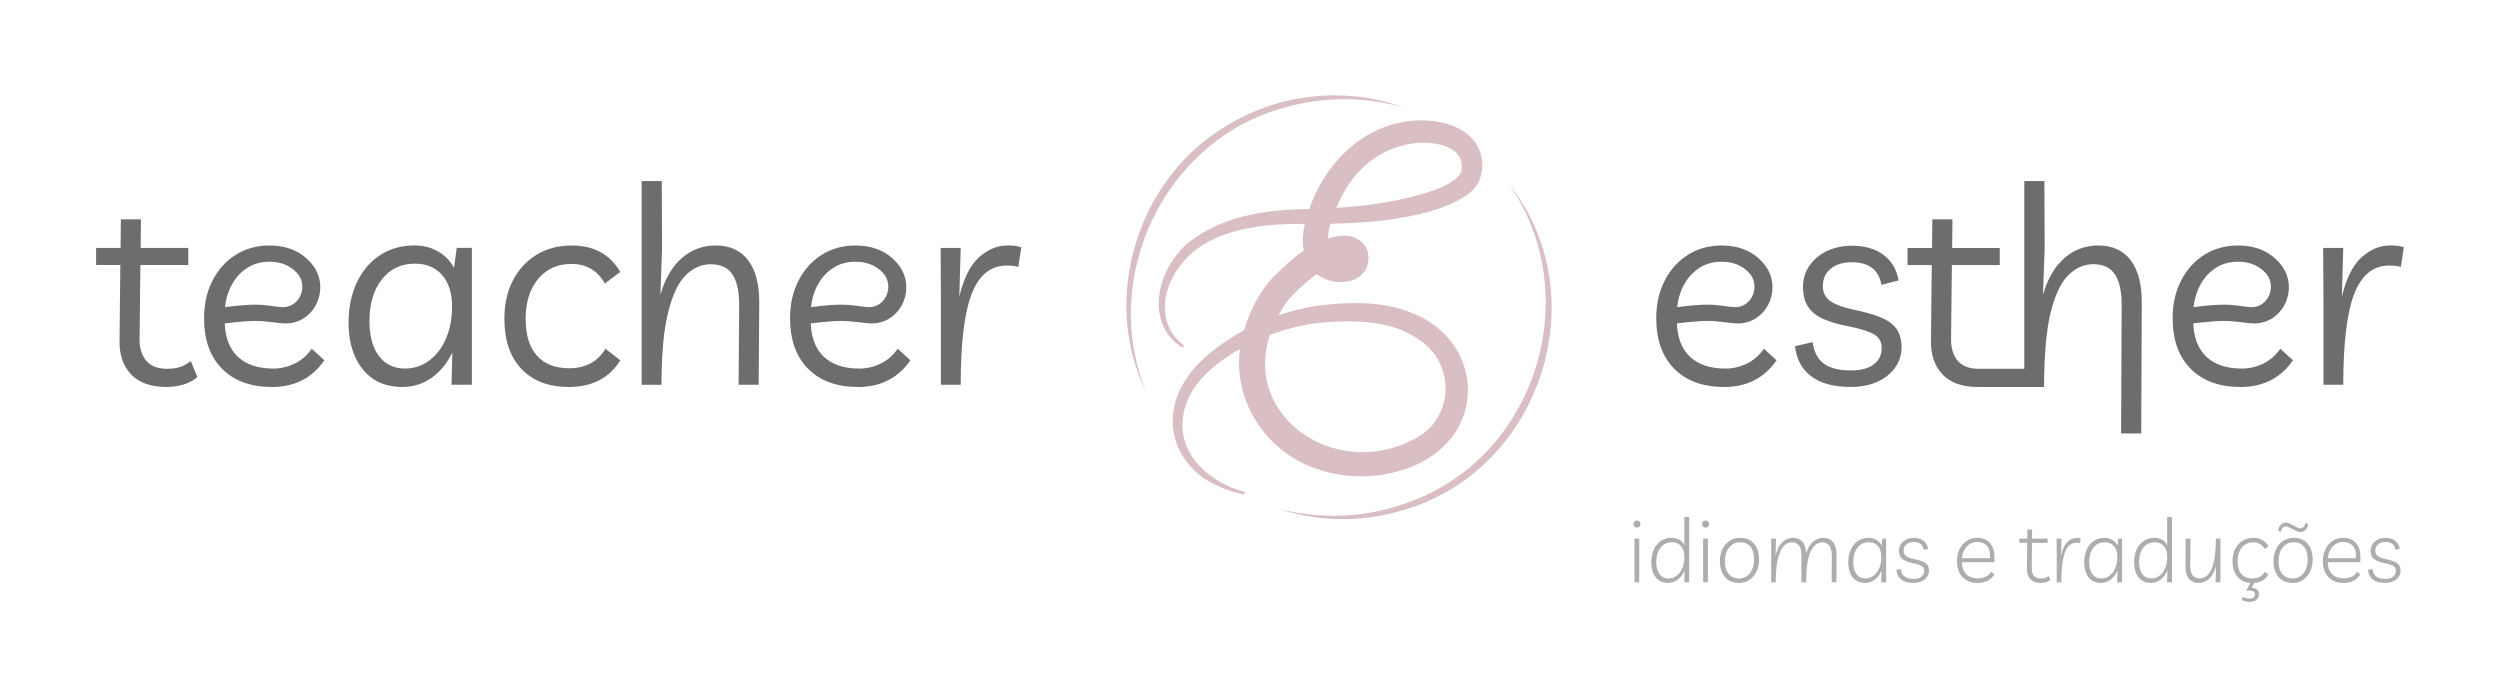 <?xml version="1.0" encoding="UTF-8"?>
<svg id="horizontais" xmlns="http://www.w3.org/2000/svg" viewBox="0 0 890.22 248.29">
  <defs>
    <style>
      .cls-1 {
        fill: #6d6d6d;
      }

      .cls-1, .cls-2, .cls-3 {
        stroke-width: 0px;
      }

      .cls-2 {
        fill: #d9bec3;
      }

      .cls-3 {
        fill: #adadad;
      }
    </style>
  </defs>
  <g>
    <g>
      <path class="cls-2" d="m470.1,167.35c18.9,6.32,46.59-.49,51.84-22,3.38-14.58-5-28.25-18.59-33.68-9.66-4.14-20.34-4.23-30.58-3.21-5.97.55-11.86,1.87-17.54,3.82,1.63-3.09,3.46-5.72,5.89-8,2.09-2.09,4.83-4.59,7.73-6.69,6.9,5.53,20.12,3.17,18.26-7.66-.79-3.83-4.83-6.12-8.5-6.03-1.96.07-3.86.41-5.69.97.03-.98.13-1.99.27-2.97.17-.72.38-1.47.6-2.21,16.56-.36,37.76-2.4,48.96-10.55,6.04-4.24,6.66-13.37,2.13-18.95-4.49-5.58-11.96-7.25-18.78-7.36-19.27.21-33.8,14.19-39.87,31.6-.85.02-1.7.04-2.55.06-14.19.37-28.94,2.74-40.45,11.9-11.03,9.02-16.09,28.69-2.14,37.42,0,0,.52-.79.52-.79-8.82-6.43-8.34-18-2.73-26.46,9.15-14.57,28.83-16.89,44.65-16.83.35,0,.72,0,1.09.01-.7,3.09-.95,6.39-.39,9.49-4.3,2.96-8.17,6.74-11.61,10.25-4.46,4.99-7.65,11.55-9.61,18.12-11.69,6.36-24.03,16.13-25.36,30.34-1.01,10.82,5.92,20.6,15.6,24.91,3.13,1.49,6.4,2.61,9.84,3.25,0,0,.15-.94.15-.94-12.47-3.27-23.96-13.28-21.95-26.95,1.52-10.87,10.78-18.58,20.24-23.9-2.48,19.04,9.78,37.4,28.58,43.05Zm9.15-100.1c5.7-9.66,15.83-16.05,26.94-16.44,5.86-.11,14.57,1.61,14.37,8.71-.17,2.1-.62,2.67-2.19,4.12-1.72,1.46-4.28,2.79-7.04,3.85-11.22,4-23.42,5.77-35.52,6.53,1-2.37,2.16-4.69,3.43-6.76Zm-5.84,47.41c9.02-.59,19.22-.21,27.1,3.52,4.82,2.32,9.43,5.59,11.88,10.5,4.89,9.21,2.09,21.07-6.93,26.6-27.64,16.77-63.17-5.66-53.29-35.98,6.82-2.6,13.93-4.23,21.23-4.64Z"/>
      <path class="cls-2" d="m457.59,38.27c13.54-3.92,28.23-3.93,41.99-.08-20.32-7.41-44.1-4.97-62.51,6.45-31.84,18.3-45.42,61.69-28.97,94.7-16.74-40.66,6.84-89.82,49.49-101.07Z"/>
      <path class="cls-2" d="m537.17,65.35c27.93,39.69,9.74,97.92-36.29,113.75-14.47,5.27-30.5,5.98-45.45,2.1,14.74,4.98,31.21,4.81,46.13-.13,47.73-15.17,67.04-76.4,35.61-115.72Z"/>
    </g>
    <g>
      <g>
        <path class="cls-1" d="m59.23,137.79c-5.55,0-9.74-1.49-12.55-4.46s-4.18-6.94-4.12-11.91l.29-27.05h-8.63v-6.08h8.72l.1-10.19h7.15l-.1,10.19h16.96v6.08h-17.06l-.29,26.56c0,3.14.8,5.65,2.4,7.55,1.6,1.9,4.1,2.84,7.5,2.84,1.51,0,2.91-.18,4.22-.54,1.31-.36,2.68-1.09,4.12-2.2l2.35,5.69c-1.44,1.24-3.14,2.14-5.1,2.7-1.96.55-3.96.83-5.98.83Z"/>
        <path class="cls-1" d="m96.77,137.79c-7.51,0-13.41-2.16-17.69-6.47-4.28-4.31-6.42-10.32-6.42-18.03,0-5.03,1.01-9.51,3.04-13.43,2.03-3.92,4.79-6.97,8.29-9.16,3.49-2.19,7.46-3.28,11.91-3.28,6.67,0,11.81,2.32,15.44,6.96h0c6.55,8.48.49,21.29-10.2,20.78-2.7-.13-6.27-.88-10.38-.88-3.85,0-10.73.88-10.73.88.2,5.23,1.78,9.21,4.75,11.96,2.97,2.74,7.14,4.12,12.5,4.12,2.62,0,5.13-.57,7.55-1.72,2.42-1.14,4.47-2.92,6.17-5.34l4.51,4.12c-4.38,6.34-10.62,9.51-18.72,9.51Zm-.78-44.6c-3.01,0-5.64.72-7.89,2.16-2.26,1.44-4.07,3.38-5.44,5.83-1.37,2.45-2.22,5.18-2.55,8.19,0,0,6.23-.88,10.64-.88s7.09.74,9.6.88c6.42.37,9.71-7.72,5.25-12.35h0c-2.48-2.55-5.68-3.82-9.6-3.82Z"/>
        <path class="cls-1" d="m168.03,88.29v48.72h-7.25l.29-11.47c-1.83,3.79-4.28,6.78-7.35,8.97-3.08,2.19-6.57,3.28-10.49,3.28s-7.58-.96-10.39-2.89c-2.81-1.93-4.96-4.61-6.47-8.04-1.5-3.43-2.25-7.4-2.25-11.91,0-5.42.98-10.21,2.94-14.36,1.96-4.15,4.7-7.39,8.23-9.71,3.53-2.32,7.61-3.48,12.25-3.48,3.27,0,6.15.75,8.63,2.25,2.48,1.51,4.31,3.43,5.49,5.78l.98-7.16h5.39Zm-20.29,5.59c-4.9,0-8.83,1.86-11.76,5.59-2.94,3.73-4.42,8.69-4.42,14.9,0,5.29,1.13,9.43,3.38,12.4,2.26,2.97,5.34,4.46,9.27,4.46,3.2,0,6.08-.95,8.63-2.84,2.55-1.9,4.54-4.51,5.98-7.84,1.44-3.33,2.15-7.16,2.15-11.47,0-4.71-1.17-8.41-3.53-11.13-2.35-2.71-5.58-4.07-9.7-4.07Z"/>
        <path class="cls-1" d="m202.44,137.79c-7.12,0-12.71-2.14-16.76-6.42-4.05-4.28-6.08-10.25-6.08-17.89,0-5.16,1.01-9.7,3.04-13.62,2.03-3.92,4.84-6.97,8.43-9.16,3.59-2.19,7.78-3.28,12.55-3.28,7.84,0,13.59,3.14,17.26,9.41l-5.49,4.12c-2.61-4.64-6.6-6.96-11.95-6.96-4.9,0-8.84,1.78-11.81,5.34-2.97,3.56-4.46,8.28-4.46,14.16s1.34,10.13,4.02,13.14c2.67,3.01,6.53,4.51,11.56,4.51,2.68,0,5.13-.56,7.35-1.67s4.05-2.87,5.49-5.29l5.3,4.12c-3.92,6.34-10.06,9.51-18.43,9.51Z"/>
        <path class="cls-1" d="m228.5,137.01v-72.53h7.15l.1,23.82-.59,16.66c1.63-5.69,4.17-10.03,7.6-13.04,3.43-3.01,7.47-4.51,12.11-4.51,4.96,0,8.79,1.73,11.47,5.19,2.68,3.47,4.02,8.46,4.02,15l-.2,29.41h-7.15l.19-28.52c0-4.77-.8-8.36-2.4-10.78-1.6-2.42-4.17-3.62-7.7-3.62-3.33,0-6.32,1.32-8.97,3.97-2.65,2.65-4.74,7.11-6.27,13.38-1.54,6.27-2.3,14.8-2.3,25.58h-7.06Z"/>
        <path class="cls-1" d="m305.44,137.79c-7.51,0-13.41-2.16-17.69-6.47-4.28-4.31-6.42-10.32-6.42-18.03,0-5.03,1.01-9.51,3.04-13.43s4.79-6.97,8.29-9.16c3.49-2.19,7.46-3.28,11.91-3.28,6.67,0,11.81,2.32,15.44,6.96h0c6.55,8.48.49,21.29-10.2,20.78-2.7-.13-6.27-.88-10.38-.88-3.85,0-10.73.88-10.73.88.2,5.23,1.78,9.21,4.75,11.96,2.97,2.74,7.14,4.12,12.5,4.12,2.62,0,5.13-.57,7.55-1.72,2.42-1.14,4.47-2.92,6.17-5.34l4.51,4.12c-4.38,6.34-10.62,9.51-18.72,9.51Zm-.78-44.6c-3.01,0-5.64.72-7.89,2.16-2.26,1.44-4.07,3.38-5.44,5.83s-2.22,5.18-2.55,8.19c0,0,6.23-.88,10.64-.88s7.09.74,9.6.88c6.42.37,9.71-7.72,5.25-12.35h0c-2.48-2.55-5.68-3.82-9.6-3.82Z"/>
        <path class="cls-1" d="m362.59,95.05c-.66-.2-1.31-.33-1.97-.39-.65-.06-1.37-.1-2.16-.1-5.68,0-9.83,3.35-12.44,10.05-2.62,6.7-3.92,17.5-3.92,32.4h-7.06v-31.27l-.1-17.45h7.15l-.49,17.35c1.57-6.6,3.92-11.29,7.06-14.07,3.14-2.78,6.5-4.16,10.1-4.16,1.05,0,1.98.05,2.8.15.82.1,1.52.28,2.11.54l-1.07,6.96Z"/>
      </g>
      <g>
        <path class="cls-1" d="m659.07,137.79c-6.08,0-10.78-1.26-14.11-3.78-3.33-2.51-5.26-6.09-5.79-10.73l6.28-1.47c.46,3.47,1.78,6.01,3.97,7.65,2.19,1.63,5.41,2.45,9.66,2.45,3.59,0,6.32-.74,8.19-2.21,1.86-1.47,2.79-3.38,2.79-5.74,0-2.22-.95-3.87-2.84-4.95-1.9-1.08-4.87-2.01-8.92-2.79-3.4-.65-6.31-1.49-8.72-2.5-2.42-1.01-4.28-2.43-5.59-4.26-1.31-1.83-1.96-4.28-1.96-7.35,0-2.75.75-5.23,2.25-7.45,1.5-2.22,3.58-3.97,6.23-5.25,2.65-1.27,5.64-1.91,8.97-1.91,4.58,0,8.32,1.1,11.23,3.28,2.91,2.19,4.69,5.21,5.34,9.07l-6.08,1.57c-.98-5.36-4.51-8.04-10.59-8.04-3.14,0-5.64.77-7.5,2.3-1.86,1.54-2.79,3.61-2.79,6.22,0,2.16.82,3.87,2.45,5.15,1.63,1.28,4.57,2.37,8.82,3.29,3.46.72,6.44,1.55,8.92,2.5,2.48.95,4.4,2.24,5.74,3.87,1.34,1.63,2.04,3.89,2.11,6.76,0,2.75-.75,5.2-2.25,7.35-1.5,2.16-3.61,3.86-6.33,5.1-2.71,1.24-5.87,1.86-9.46,1.86Z"/>
        <path class="cls-1" d="m758.66,92.6c-2.68-3.46-6.51-5.19-11.47-5.19-4.64,0-8.67,1.5-12.1,4.51-3.43,3.01-5.97,7.35-7.6,13.04l.59-16.66-.1-23.82h-7.16v66.85h-16.17c-3.4,0-5.9-.95-7.5-2.84s-2.4-4.41-2.4-7.55l.29-26.56h17.05v-6.08h-16.95l.1-10.19h-7.16l-.1,10.19h-8.73v6.08h8.63l-.29,27.05c-.07,4.97,1.31,8.94,4.12,11.91,2.81,2.97,6.99,4.46,12.54,4.46h23.62c0-10.78.77-20.09,2.3-26.37,1.54-6.27,3.63-10.73,6.27-13.38,2.65-2.65,5.64-3.97,8.97-3.97,3.53,0,6.09,1.21,7.69,3.63,1.6,2.42,2.4,6.01,2.4,10.78l-.2,45.87h7.16l.2-46.75c0-6.53-1.34-11.53-4.02-15Z"/>
        <path class="cls-1" d="m797.76,137.79c-7.51,0-13.41-2.16-17.69-6.47-4.28-4.31-6.42-10.32-6.42-18.03,0-5.03,1.01-9.51,3.04-13.43,2.03-3.92,4.79-6.97,8.29-9.16,3.49-2.19,7.46-3.28,11.91-3.28,6.67,0,11.81,2.32,15.44,6.96h0c6.55,8.48.49,21.29-10.21,20.78-2.7-.13-6.27-.88-10.38-.88-3.85,0-10.73.88-10.73.88.2,5.23,1.78,9.21,4.75,11.96,2.98,2.74,7.14,4.12,12.5,4.12,2.62,0,5.13-.57,7.55-1.72,2.42-1.14,4.47-2.92,6.17-5.34l4.51,4.12c-4.38,6.34-10.62,9.51-18.72,9.51Zm-.78-44.6c-3.01,0-5.64.72-7.89,2.16-2.26,1.44-4.07,3.38-5.44,5.83s-2.22,5.18-2.55,8.19c0,0,6.23-.88,10.64-.88s7.09.74,9.6.88c6.42.37,9.71-7.72,5.25-12.35h0c-2.48-2.55-5.68-3.82-9.6-3.82Z"/>
        <path class="cls-1" d="m613.88,137.79c-7.51,0-13.41-2.16-17.69-6.47-4.28-4.31-6.42-10.32-6.42-18.03,0-5.03,1.01-9.51,3.04-13.43,2.03-3.92,4.79-6.97,8.29-9.16,3.49-2.19,7.46-3.28,11.91-3.28,6.67,0,11.81,2.32,15.44,6.96h0c6.55,8.48.49,21.29-10.21,20.78-2.7-.13-6.27-.88-10.38-.88-3.85,0-10.73.88-10.73.88.2,5.23,1.78,9.21,4.75,11.96,2.98,2.74,7.14,4.12,12.5,4.12,2.62,0,5.13-.57,7.55-1.72,2.42-1.14,4.47-2.92,6.17-5.34l4.51,4.12c-4.38,6.34-10.62,9.51-18.72,9.51Zm-.78-44.6c-3.01,0-5.64.72-7.89,2.16-2.26,1.44-4.07,3.38-5.44,5.83s-2.22,5.18-2.55,8.19c0,0,6.23-.88,10.64-.88s7.09.74,9.6.88c6.42.37,9.71-7.72,5.25-12.35h0c-2.48-2.55-5.68-3.82-9.6-3.82Z"/>
        <path class="cls-1" d="m854.9,95.05c-.65-.2-1.31-.33-1.96-.39s-1.37-.1-2.16-.1c-5.69,0-9.84,3.35-12.45,10.05-2.62,6.7-3.92,17.5-3.92,32.4h-7.06v-31.27l-.1-17.45h7.16l-.49,17.35c1.57-6.6,3.92-11.29,7.06-14.07,3.14-2.78,6.5-4.17,10.1-4.17,1.05,0,1.98.05,2.79.15.82.1,1.52.28,2.11.54l-1.08,6.96Z"/>
      </g>
    </g>
  </g>
  <g>
    <path class="cls-3" d="m582.89,187.88c-.38,0-.68-.13-.91-.38-.23-.25-.34-.54-.34-.88s.12-.63.36-.88c.24-.25.54-.38.89-.38.4,0,.71.13.93.38.22.25.33.54.33.88s-.11.63-.33.88c-.22.25-.53.38-.93.38Zm.82,3.92v15.53h-1.69v-15.53h1.69Z"/>
    <path class="cls-3" d="m601.49,184.12v23.21h-1.76l.13-4.2c-.54,1.34-1.33,2.42-2.37,3.23-1.04.82-2.21,1.22-3.53,1.22s-2.36-.31-3.25-.93c-.89-.62-1.56-1.47-2.02-2.57s-.69-2.36-.69-3.78c0-1.74.3-3.26.89-4.58.6-1.32,1.44-2.35,2.54-3.09,1.1-.74,2.38-1.11,3.84-1.11.96,0,1.85.22,2.67.67.82.45,1.43,1.1,1.85,1.96l-.03-2.35v-7.69h1.73Zm-6.18,8.97c-1.67,0-3.01.64-4.02,1.93-1,1.29-1.51,3-1.51,5.13,0,1.82.39,3.25,1.16,4.28s1.84,1.55,3.2,1.55c1.09,0,2.06-.33,2.92-.99.86-.66,1.53-1.57,2.01-2.73.48-1.16.72-2.47.72-3.94,0-1.63-.4-2.91-1.19-3.84-.8-.93-1.89-1.4-3.29-1.4Z"/>
    <path class="cls-3" d="m607.33,187.88c-.38,0-.68-.13-.91-.38-.23-.25-.34-.54-.34-.88s.12-.63.36-.88c.24-.25.54-.38.89-.38.4,0,.71.13.93.38.22.25.33.54.33.88s-.11.63-.33.88c-.22.25-.53.38-.93.38Zm.82,3.92v15.53h-1.69v-15.53h1.69Z"/>
    <path class="cls-3" d="m619.68,191.52c2.07,0,3.71.7,4.91,2.09,1.2,1.39,1.8,3.28,1.8,5.66,0,1.57-.3,2.98-.91,4.23-.61,1.26-1.44,2.25-2.51,2.98-1.07.73-2.29,1.1-3.67,1.1-2.15,0-3.84-.7-5.05-2.09-1.21-1.39-1.82-3.29-1.82-5.69,0-1.57.3-2.98.89-4.23.6-1.26,1.44-2.24,2.52-2.96,1.09-.72,2.36-1.08,3.83-1.08Zm-.38,14.46c1.05,0,1.97-.28,2.76-.85.79-.56,1.42-1.35,1.87-2.37.45-1.01.67-2.18.67-3.5,0-1.99-.43-3.51-1.3-4.58-.87-1.07-2.07-1.6-3.59-1.6-1.11,0-2.08.29-2.9.86-.83.58-1.46,1.37-1.91,2.38-.45,1.01-.67,2.17-.67,3.47,0,1.99.44,3.51,1.33,4.58.89,1.07,2.14,1.6,3.75,1.6Z"/>
    <path class="cls-3" d="m630.7,207.33v-15.53h1.72l-.19,6.12c.54-2.2,1.36-3.81,2.46-4.85s2.36-1.55,3.78-1.55,2.51.45,3.32,1.35c.82.9,1.28,2.29,1.38,4.17.56-1.86,1.38-3.25,2.46-4.16,1.08-.91,2.29-1.36,3.65-1.36,1.53,0,2.7.53,3.51,1.6.82,1.07,1.21,2.61,1.19,4.64l-.06,9.57h-1.69l.06-9.32c.02-3.26-1.11-4.89-3.39-4.89-.8,0-1.54.24-2.23.72-.69.48-1.3,1.27-1.84,2.35-.53,1.09-.95,2.54-1.24,4.36-.29,1.82-.44,4.08-.44,6.78h-1.69v-9.32c0-1.67-.27-2.91-.8-3.7-.53-.79-1.39-1.19-2.56-1.19-.8,0-1.54.24-2.24.72-.7.48-1.31,1.27-1.84,2.35-.52,1.09-.94,2.54-1.24,4.36-.3,1.82-.46,4.08-.46,6.78h-1.66Z"/>
    <path class="cls-3" d="m671.63,191.8v15.53h-1.76l.13-4.2c-.54,1.34-1.33,2.42-2.37,3.23-1.04.82-2.21,1.22-3.53,1.22s-2.36-.31-3.25-.93c-.89-.62-1.56-1.47-2.02-2.57s-.69-2.36-.69-3.78c0-1.74.3-3.26.89-4.58.6-1.32,1.44-2.35,2.54-3.09,1.1-.74,2.38-1.11,3.84-1.11,1.07,0,2.01.26,2.82.77.82.51,1.4,1.17,1.76,1.96l.31-2.45h1.32Zm-6.18,1.29c-1.67,0-3.01.64-4.02,1.93-1,1.29-1.51,3-1.51,5.13,0,1.82.39,3.25,1.16,4.28s1.84,1.55,3.2,1.55c1.09,0,2.06-.33,2.92-.99.86-.66,1.53-1.57,2.01-2.73.48-1.16.72-2.47.72-3.94,0-1.63-.4-2.91-1.19-3.84-.8-.93-1.89-1.4-3.29-1.4Z"/>
    <path class="cls-3" d="m681.42,207.58c-1.9,0-3.37-.4-4.39-1.19-1.02-.79-1.61-1.94-1.76-3.45l1.57-.35c.15,1.21.59,2.11,1.32,2.68.73.58,1.82.86,3.26.86,1.21,0,2.14-.27,2.79-.82.65-.54.97-1.23.97-2.07s-.32-1.37-.96-1.73c-.64-.36-1.63-.67-2.96-.94-1.59-.33-2.83-.81-3.73-1.43-.9-.62-1.35-1.64-1.35-3.06,0-.86.23-1.63.69-2.31.46-.68,1.09-1.22,1.88-1.63.79-.41,1.71-.61,2.76-.61,1.38,0,2.51.34,3.4,1.02.89.68,1.44,1.65,1.65,2.9l-1.51.38c-.31-1.9-1.5-2.85-3.54-2.85-1.09,0-1.97.28-2.64.85-.67.56-1,1.31-1,2.23,0,.86.3,1.51.89,1.94s1.58.81,2.96,1.1c1.13.25,2.08.53,2.84.83.76.3,1.34.71,1.73,1.21.39.5.58,1.18.58,2.04.02.82-.2,1.56-.66,2.23-.46.67-1.1,1.2-1.93,1.58-.83.39-1.78.58-2.87.58Z"/>
    <path class="cls-3" d="m704.32,207.58c-2.34,0-4.17-.69-5.49-2.07-1.32-1.38-1.98-3.29-1.98-5.74,0-1.61.31-3.03.94-4.27.63-1.23,1.48-2.21,2.57-2.92,1.09-.71,2.33-1.07,3.73-1.07s2.5.31,3.48.94c.98.63,1.71,1.58,2.18,2.85.47,1.28.6,2.91.39,4.89h-11.54c.04,1.88.56,3.31,1.57,4.3,1,.98,2.42,1.47,4.23,1.47.94,0,1.81-.19,2.62-.56.8-.38,1.48-.98,2.02-1.82l1.16.97c-.63.98-1.44,1.73-2.43,2.24-.99.51-2.15.77-3.47.77Zm-.19-14.62c-1.03,0-1.93.26-2.73.77-.8.51-1.43,1.21-1.91,2.09-.48.88-.76,1.86-.85,2.95h9.98c.13-2.07-.25-3.56-1.13-4.45-.88-.9-2-1.35-3.36-1.35Z"/>
    <path class="cls-3" d="m726.75,207.58c-1.69,0-2.95-.46-3.78-1.38-.83-.92-1.23-2.14-1.21-3.67l.09-9.25h-2.79v-1.47h2.82l.03-3.26h1.69l-.03,3.26h5.55v1.47h-5.55l-.09,9.13c-.02,1.11.24,1.99.78,2.64.54.65,1.39.97,2.54.97.5,0,.96-.07,1.38-.2.42-.14.85-.37,1.29-.71l.6,1.35c-.4.4-.89.69-1.49.86-.6.18-1.21.27-1.84.27Z"/>
    <path class="cls-3" d="m740.67,193.44c-.23-.06-.44-.11-.64-.14-.2-.03-.42-.05-.67-.05-1.82,0-3.16,1.13-4.03,3.39-.87,2.26-1.3,5.82-1.3,10.7h-1.66v-9.94l-.03-5.58h1.72l-.13,6.12c.48-2.34,1.22-3.99,2.23-4.96,1-.96,2.1-1.44,3.29-1.44.27,0,.54.02.8.05.26.03.48.09.64.17l-.22,1.69Z"/>
    <path class="cls-3" d="m755.64,191.8v15.53h-1.76l.13-4.2c-.54,1.34-1.33,2.42-2.37,3.23-1.04.82-2.21,1.22-3.53,1.22s-2.36-.31-3.25-.93c-.89-.62-1.56-1.47-2.02-2.57s-.69-2.36-.69-3.78c0-1.74.3-3.26.89-4.58.6-1.32,1.44-2.35,2.54-3.09,1.1-.74,2.38-1.11,3.84-1.11,1.07,0,2.01.26,2.82.77.82.51,1.4,1.17,1.76,1.96l.31-2.45h1.32Zm-6.18,1.29c-1.67,0-3.01.64-4.02,1.93-1,1.29-1.51,3-1.51,5.13,0,1.82.39,3.25,1.16,4.28s1.84,1.55,3.2,1.55c1.09,0,2.06-.33,2.92-.99.86-.66,1.53-1.57,2.01-2.73.48-1.16.72-2.47.72-3.94,0-1.63-.4-2.91-1.19-3.84-.8-.93-1.89-1.4-3.29-1.4Z"/>
    <path class="cls-3" d="m773.42,184.12v23.21h-1.76l.13-4.2c-.54,1.34-1.33,2.42-2.37,3.23-1.04.82-2.21,1.22-3.53,1.22s-2.36-.31-3.25-.93c-.89-.62-1.56-1.47-2.02-2.57s-.69-2.36-.69-3.78c0-1.74.3-3.26.89-4.58.6-1.32,1.44-2.35,2.54-3.09,1.1-.74,2.38-1.11,3.84-1.11.96,0,1.85.22,2.67.67.82.45,1.43,1.1,1.85,1.96l-.03-2.35v-7.69h1.73Zm-6.18,8.97c-1.67,0-3.01.64-4.02,1.93-1,1.29-1.51,3-1.51,5.13,0,1.82.39,3.25,1.16,4.28s1.84,1.55,3.2,1.55c1.09,0,2.06-.33,2.92-.99.86-.66,1.53-1.57,2.01-2.73.48-1.16.72-2.47.72-3.94,0-1.63-.4-2.91-1.19-3.84-.8-.93-1.89-1.4-3.29-1.4Z"/>
    <path class="cls-3" d="m782.93,207.58c-1.51,0-2.67-.52-3.5-1.55-.83-1.04-1.23-2.49-1.21-4.38l.09-9.85h1.72l-.13,9.57c0,1.49.27,2.62.8,3.4.53.78,1.4,1.18,2.59,1.18,1.11,0,2.1-.44,2.96-1.33.87-.89,1.55-2.36,2.04-4.42.49-2.06.74-4.86.74-8.39h1.63v15.53h-1.73l.16-5.87c-.54,2.13-1.36,3.69-2.45,4.66s-2.33,1.46-3.73,1.46Z"/>
    <path class="cls-3" d="m802.06,207.58c-2.24,0-3.98-.68-5.22-2.05-1.24-1.37-1.87-3.27-1.87-5.69,0-1.61.31-3.04.93-4.3.62-1.26,1.48-2.24,2.59-2.95,1.11-.71,2.4-1.07,3.89-1.07,1.28,0,2.36.27,3.26.82.9.54,1.61,1.27,2.13,2.16l-1.32,1c-.9-1.59-2.28-2.38-4.14-2.38-1.11,0-2.08.28-2.92.85-.84.56-1.49,1.35-1.94,2.37-.46,1.01-.69,2.18-.69,3.5,0,1.99.46,3.51,1.38,4.56.92,1.06,2.25,1.58,3.98,1.58.9,0,1.72-.19,2.48-.56s1.38-.98,1.88-1.82l1.29.97c-1.19,2.01-3.1,3.01-5.71,3.01Zm-.94,6.74c-.63,0-1.16-.06-1.6-.19s-.87-.3-1.29-.53l.53-1.07c.38.21.75.37,1.11.47.37.1.77.16,1.21.16.54,0,.99-.14,1.35-.41s.53-.65.53-1.13c0-.88-.65-1.32-1.95-1.32h-1.13l1.79-3.54h1.44l-1.22,2.45c.77.1,1.39.36,1.85.77.46.41.69.95.69,1.62,0,.82-.32,1.47-.97,1.98-.65.5-1.43.75-2.35.75Z"/>
    <path class="cls-3" d="m816.81,191.52c2.07,0,3.71.7,4.91,2.09,1.2,1.39,1.8,3.28,1.8,5.66,0,1.57-.3,2.98-.91,4.23-.61,1.26-1.44,2.25-2.51,2.98-1.07.73-2.29,1.1-3.67,1.1-2.15,0-3.84-.7-5.05-2.09-1.21-1.39-1.82-3.29-1.82-5.69,0-1.57.3-2.98.89-4.23.6-1.26,1.44-2.24,2.52-2.96,1.09-.72,2.36-1.08,3.83-1.08Zm2.32-2.04c-.38,0-.8-.1-1.27-.31-.47-.21-.94-.44-1.41-.71-.47-.26-.93-.49-1.36-.69-.44-.2-.83-.3-1.16-.3-.46,0-.84.18-1.14.53-.3.36-.53.83-.67,1.41l-.88-.53c.15-.86.46-1.54.94-2.04.48-.5,1.09-.75,1.82-.75.38,0,.79.1,1.26.31.46.21.93.44,1.41.71.48.26.94.5,1.38.71.44.21.83.31,1.16.31.46,0,.84-.18,1.14-.55.3-.37.53-.85.67-1.46l.88.56c-.15.88-.46,1.56-.94,2.05-.48.49-1.09.74-1.82.74Zm-2.7,16.5c1.05,0,1.97-.28,2.76-.85.79-.56,1.42-1.35,1.87-2.37.45-1.01.67-2.18.67-3.5,0-1.99-.43-3.51-1.3-4.58-.87-1.07-2.07-1.6-3.59-1.6-1.11,0-2.08.29-2.9.86-.83.58-1.46,1.37-1.91,2.38-.45,1.01-.67,2.17-.67,3.47,0,1.99.44,3.51,1.33,4.58.89,1.07,2.14,1.6,3.75,1.6Z"/>
    <path class="cls-3" d="m834.62,207.58c-2.34,0-4.17-.69-5.49-2.07-1.32-1.38-1.98-3.29-1.98-5.74,0-1.61.31-3.03.94-4.27.63-1.23,1.48-2.21,2.57-2.92,1.09-.71,2.33-1.07,3.73-1.07s2.5.31,3.48.94c.98.63,1.71,1.58,2.18,2.85.47,1.28.6,2.91.39,4.89h-11.54c.04,1.88.56,3.31,1.57,4.3,1,.98,2.42,1.47,4.23,1.47.94,0,1.81-.19,2.62-.56.8-.38,1.48-.98,2.02-1.82l1.16.97c-.63.98-1.44,1.73-2.43,2.24-.99.51-2.15.77-3.47.77Zm-.19-14.62c-1.03,0-1.93.26-2.73.77-.8.51-1.43,1.21-1.91,2.09-.48.88-.76,1.86-.85,2.95h9.98c.13-2.07-.25-3.56-1.13-4.45-.88-.9-2-1.35-3.36-1.35Z"/>
    <path class="cls-3" d="m849.37,207.58c-1.9,0-3.37-.4-4.39-1.19-1.02-.79-1.61-1.94-1.76-3.45l1.57-.35c.15,1.21.59,2.11,1.32,2.68.73.58,1.82.86,3.26.86,1.21,0,2.14-.27,2.79-.82.65-.54.97-1.23.97-2.07s-.32-1.37-.96-1.73c-.64-.36-1.63-.67-2.96-.94-1.59-.33-2.83-.81-3.73-1.43-.9-.62-1.35-1.64-1.35-3.06,0-.86.23-1.63.69-2.31.46-.68,1.09-1.22,1.88-1.63.79-.41,1.71-.61,2.76-.61,1.38,0,2.51.34,3.4,1.02.89.68,1.44,1.65,1.65,2.9l-1.51.38c-.31-1.9-1.5-2.85-3.54-2.85-1.09,0-1.97.28-2.64.85-.67.56-1,1.31-1,2.23,0,.86.3,1.51.89,1.94s1.58.81,2.96,1.1c1.13.25,2.08.53,2.84.83.76.3,1.34.71,1.73,1.21.39.5.58,1.18.58,2.04.02.82-.2,1.56-.66,2.23-.46.67-1.1,1.2-1.93,1.58-.83.39-1.78.58-2.87.58Z"/>
  </g>
</svg>